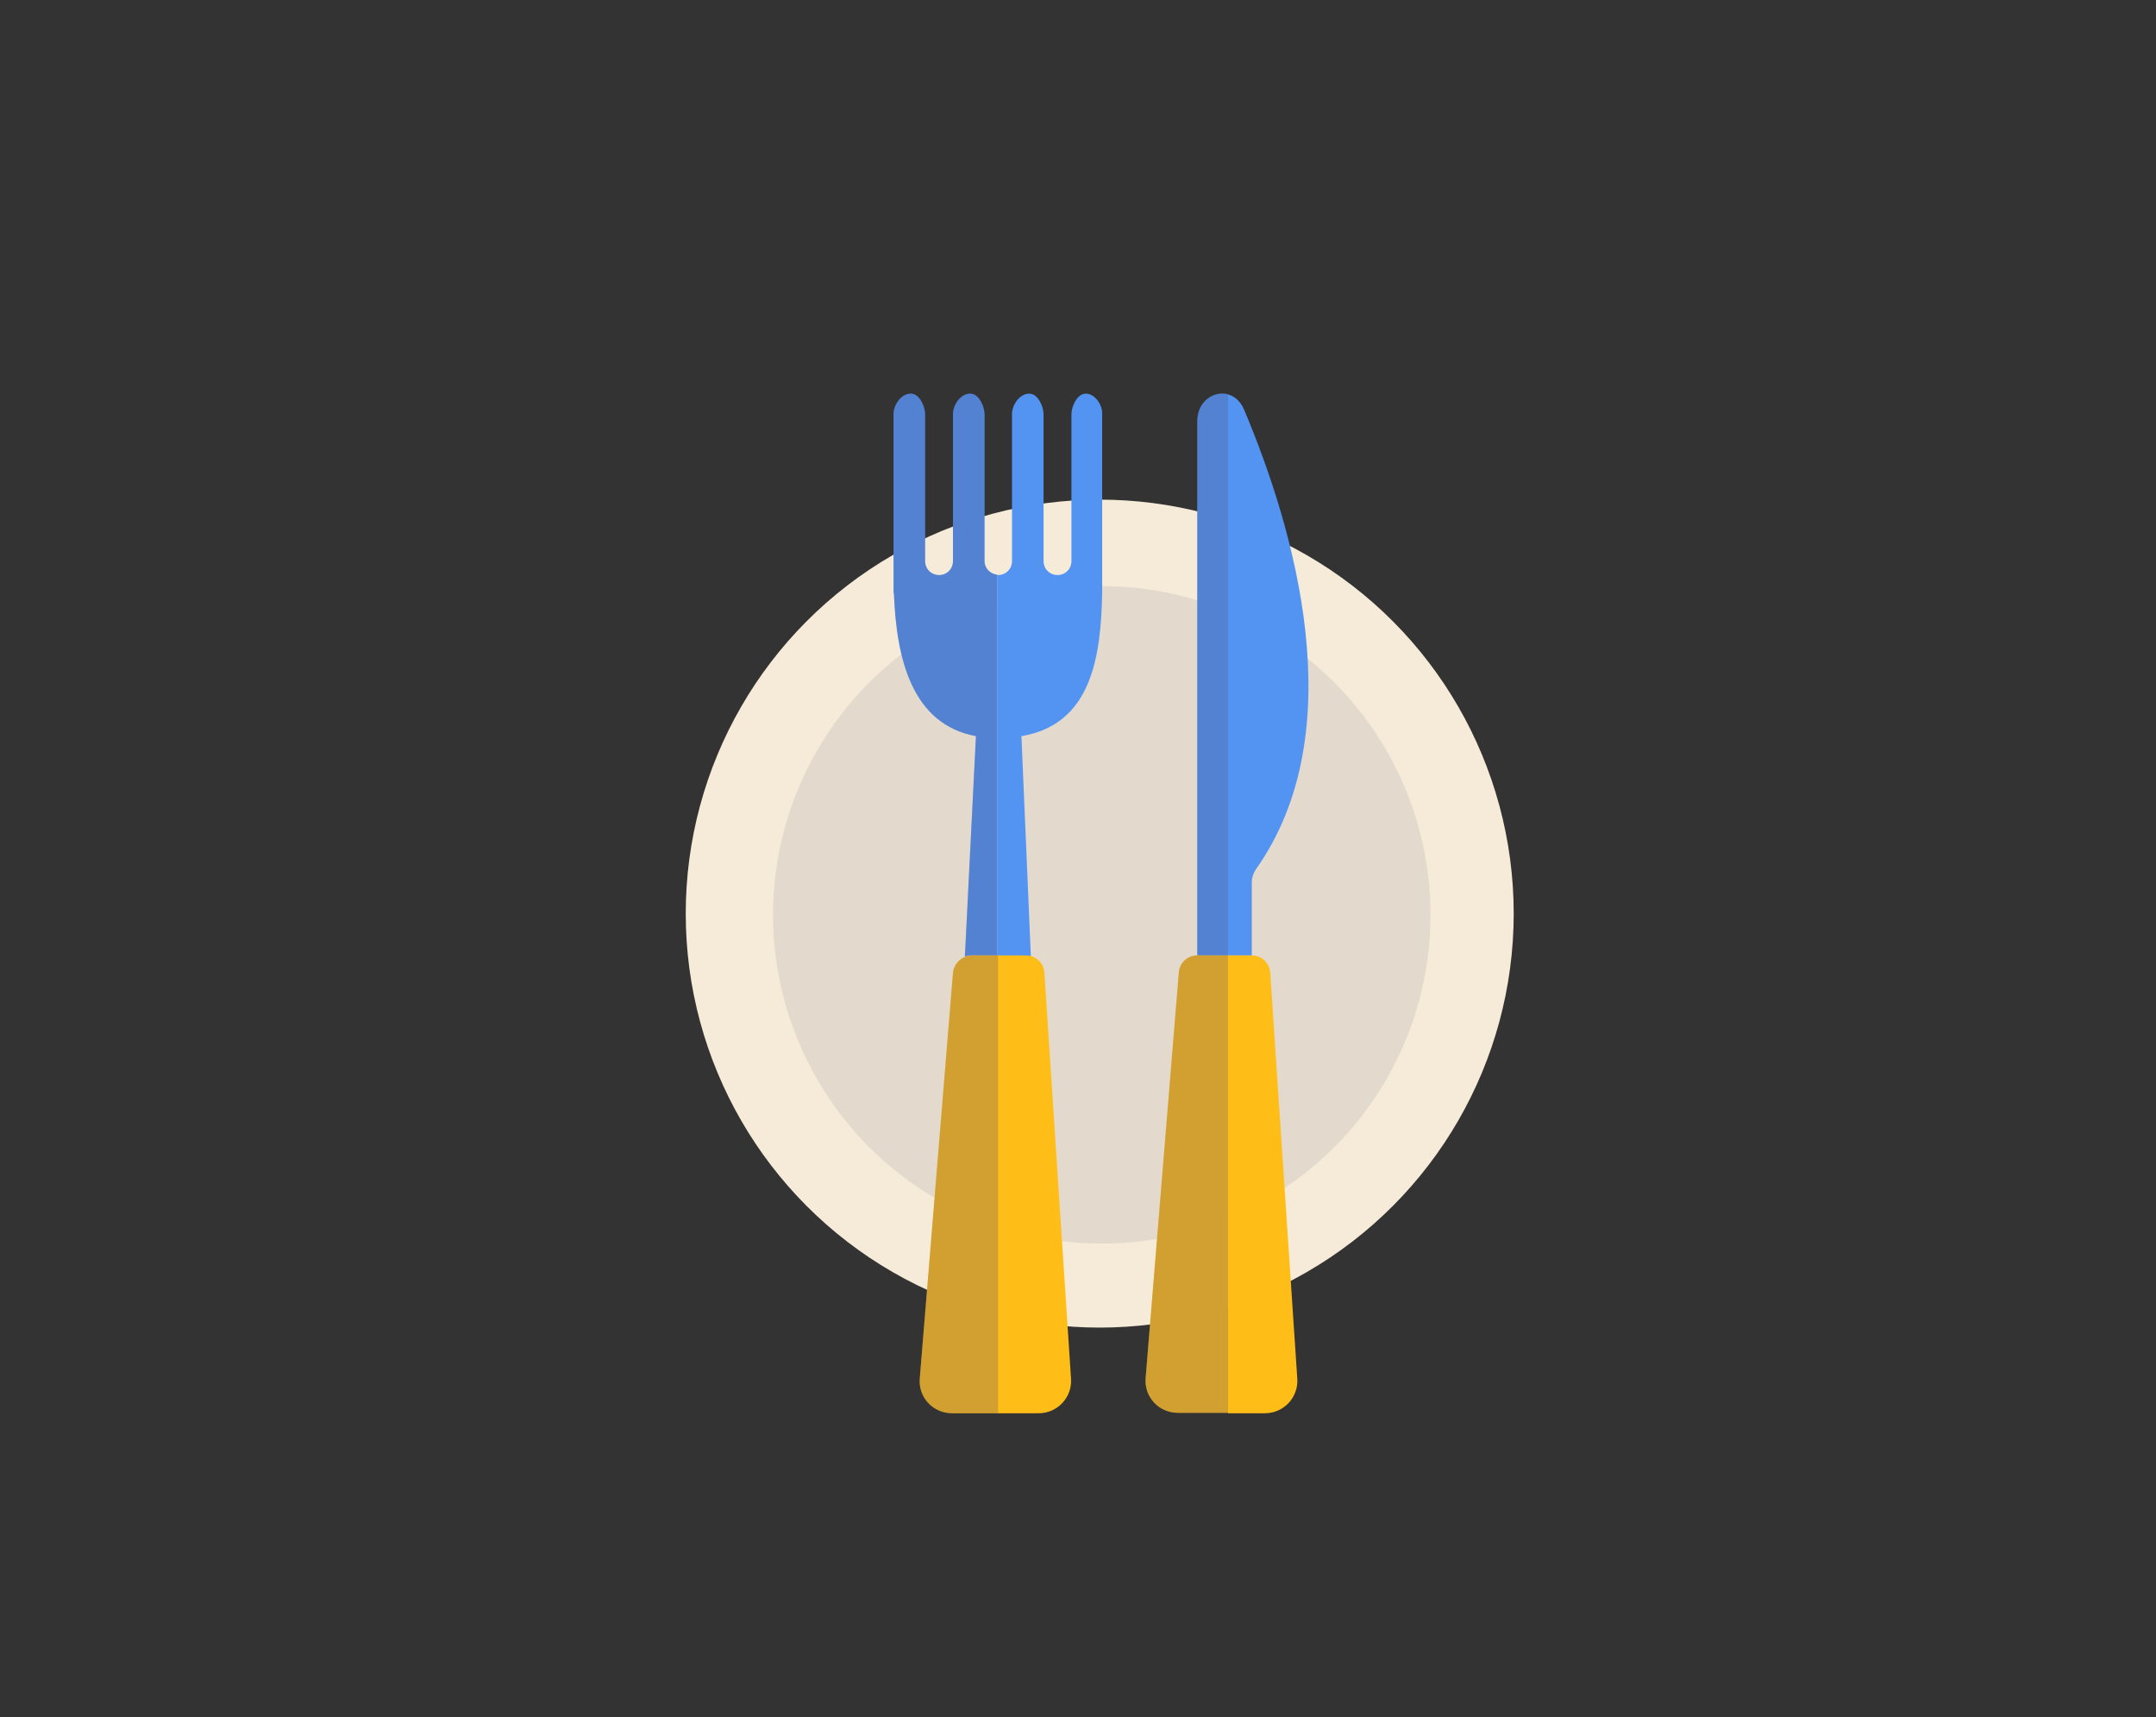 <?xml version="1.0" encoding="utf-8"?>
<!-- Generator: Adobe Illustrator 23.0.4, SVG Export Plug-In . SVG Version: 6.00 Build 0)  -->
<svg version="1.1" id="Camada_1" xmlns="http://www.w3.org/2000/svg" xmlns:xlink="http://www.w3.org/1999/xlink" x="0px" y="0px"
	 viewBox="0 0 526 419" style="enable-background:new 0 0 526 419;" xml:space="preserve">
<rect x="0" y="0" width="526" height="419" fill="#333333" stroke="none"/>
<style type="text/css">
	.st0{fill:#F6EBD8;}
	.st1{opacity:0.11;fill:#514D7A;}
	.st2{fill:#5394F2;}
	.st3{fill:#FFBD17;}
	.st4{opacity:0.26;fill:#514D7A;}
</style>
<circle class="st0" cx="268.3" cy="222.9" r="101"/>
<circle class="st1" cx="268.8" cy="223.2" r="80.2"/>
<g>
	<path class="st2" d="M264.4,96.1c-1.8,0.4-3,3.2-3,5v35.8c0,1.9-1.5,3.4-3.4,3.4h0c-1.9,0-3.4-1.5-3.4-3.4v-35.8c0-1.8-1.2-4.6-3-5
		c-2.5-0.5-4.7,2.5-4.7,4.9v35.9c0,1.9-1.5,3.4-3.4,3.4c-0.1,0-0.1,0-0.2,0v92.9h6.8c0.5,0,0.9,0.1,1.4,0.2l-2.3-53.8
		c17.2-2.9,19.4-19.5,19.7-35.1c0-0.1,0-0.2,0-0.3v-43.2C269,98.6,266.8,95.6,264.4,96.1z"/>
	<path class="st3" d="M243.4,233.1v111.7h10c4.6,0,8.2-3.9,7.9-8.4l-6.5-99.1c-0.1-1.9-1.4-3.4-3.1-4c-0.4-0.1-0.9-0.2-1.4-0.2
		H243.4z"/>
	<path class="st2" d="M240.2,136.9v-35.8c0-1.8-1.2-4.6-3-5c-2.5-0.5-4.7,2.5-4.7,4.9v35.9c0,1.9-1.5,3.4-3.4,3.4l0,0
		c-1.9,0-3.4-1.5-3.4-3.4v-35.8c0-1.8-1.2-4.6-3-5c-2.5-0.5-4.7,2.5-4.7,4.9v43.2c0,0.3,0,0.5,0.1,0.8c0.6,15.5,4.3,31.7,20,34.6
		l-2.7,53.8c0.5-0.2,0.9-0.3,1.4-0.3h6.5v-92.9C241.7,140.1,240.2,138.7,240.2,136.9z"/>
	<path class="st4" d="M240.2,136.9v-35.8c0-1.8-1.2-4.6-3-5c-2.5-0.5-4.7,2.5-4.7,4.9v35.9c0,1.9-1.5,3.4-3.4,3.4l0,0
		c-1.9,0-3.4-1.5-3.4-3.4v-35.8c0-1.8-1.2-4.6-3-5c-2.5-0.5-4.7,2.5-4.7,4.9v43.2c0,0.3,0,0.5,0.1,0.8c0.6,15.5,4.3,31.7,20,34.6
		l-2.7,53.8c0.5-0.2,0.9-0.3,1.4-0.3h6.5v-92.9C241.7,140.1,240.2,138.7,240.2,136.9z"/>
	<path class="st3" d="M243.4,233.1H237c-0.5,0-1,0.1-1.4,0.3c-1.7,0.6-2.9,2.1-3.1,3.9l-8.1,99c-0.4,4.6,3.2,8.5,7.9,8.5h11.2V233.1
		z"/>
	<path class="st4" d="M243.4,233.1H237c-0.5,0-1,0.1-1.4,0.3c-1.7,0.6-2.9,2.1-3.1,3.9l-8.1,99c-0.4,4.6,3.2,8.5,7.9,8.5h11.2V233.1
		z"/>
</g>
<g>
	<path class="st2" d="M305.4,233.1C305.4,233.1,305.4,233.1,305.4,233.1l0-17.8c0-1.2,0.4-2.3,1-3.2c23.9-33.8,9.3-83.3-2.9-112.2
		c-0.9-2.1-2.4-3.3-4-3.7v136.9H305.4z"/>
	<path class="st3" d="M309.9,237.3c-0.2-2.4-2.1-4.2-4.5-4.2c0,0,0,0,0,0h-5.8v111.7h9c4.6,0,8.2-3.9,7.9-8.4L309.9,237.3z"/>
	<path class="st2" d="M292.1,102.8V233c0,0,0,0,0,0.1h7.5V96.2C296.1,95.3,292.1,97.9,292.1,102.8z"/>
	<path class="st4" d="M292.1,102.8V233c0,0,0,0,0,0.1h7.5V96.2C296.1,95.3,292.1,97.9,292.1,102.8z"/>
	<path class="st3" d="M299.6,233.1h-7.5h0c-2.4,0-4.3,1.8-4.5,4.1l-8.1,99c-0.4,4.6,3.2,8.5,7.9,8.5h12.2V233.1z"/>
	<path class="st4" d="M299.6,233.1h-7.5h0c-2.4,0-4.3,1.8-4.5,4.1l-8.1,99c-0.4,4.6,3.2,8.5,7.9,8.5h12.2V233.1z"/>
</g>
</svg>
